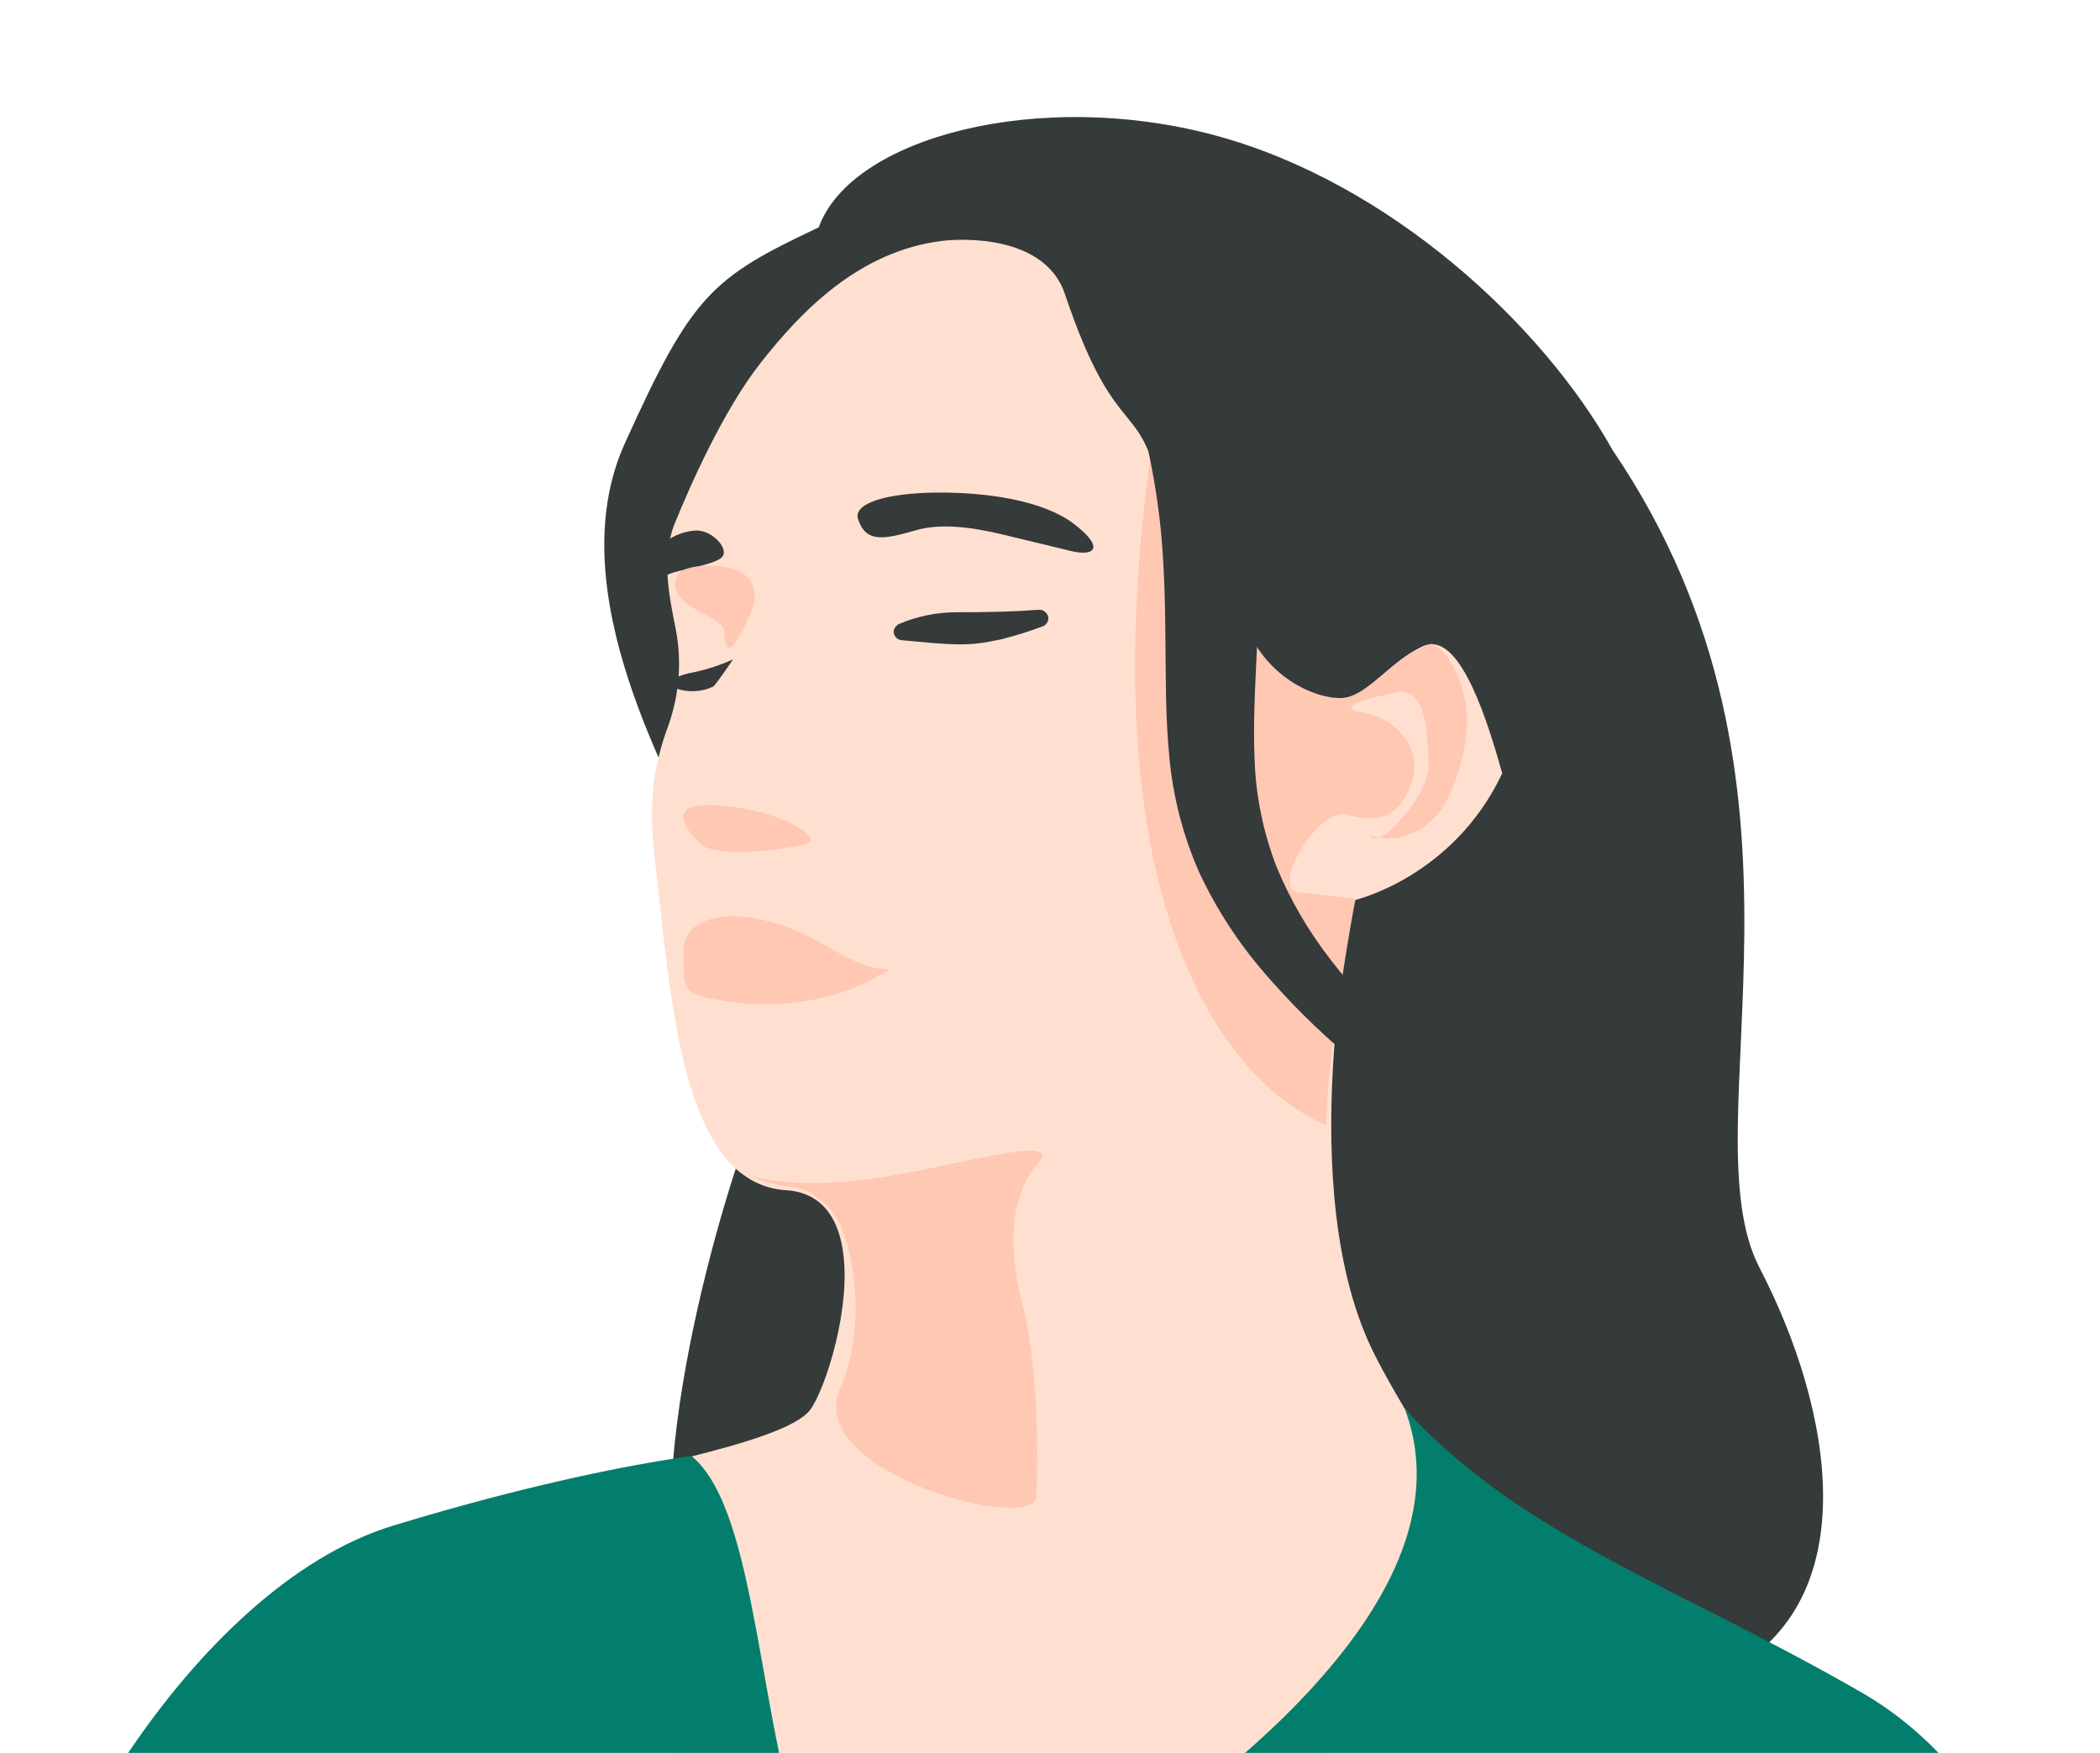 <?xml version="1.0" encoding="utf-8"?>
<!-- Generator: Adobe Illustrator 25.4.1, SVG Export Plug-In . SVG Version: 6.00 Build 0)  -->
<svg version="1.1" id="Layer_1" xmlns="http://www.w3.org/2000/svg" xmlns:xlink="http://www.w3.org/1999/xlink" x="0px" y="0px"
	 viewBox="0 0 593 495" style="enable-background:new 0 0 593 495;" xml:space="preserve">
<style type="text/css">
	.st0{fill:#353A3A;}
	.st1{fill:#FFE0D0;}
	.st2{fill:#FFA17D;}
	.st3{fill:#FFC8B3;}
	.st4{fill:#037E6C;}
</style>
<path class="st0" d="M496.9,358.1C476.1,318.2,520,222.3,455.3,127C435.7,91.9,392.5,51.5,343,38.2c-49.5-13.3-102.6,0.5-111.8,26
	c-30.3,14.3-35.8,19-54.8,61.1c-19,42.1,14.4,97,22.7,116.9s28.8,34.5,14.4,71.6c-14.5,37.2-35.2,120.7-16.8,144.9
	c0,0,173.2,32.3,211.3,33.9s40.4,0.2,79.7-20.3S517.6,398,496.9,358.1z"/>
<path class="st1" d="M382.5,254.2c-0.2,0.6-18,82.1,5.8,128.6c2.1,4.2,5,9.3,8.4,15.1c0.1,0.1,0.2,0.2,0.3,0.3
	c24,28.1,3.5,70.1-23.1,96.8H190.3c-4.5-9.9-7.8-19.7-9.4-28.5c-4.2-22.6-13.6-39.8,14.3-55.2c0,0,0,0,0,0
	c14.9-3.7,29.9-8.2,33.6-13.2c4.2-5.7,11.9-29.2,9.1-45.6c-1.5-8.9-6.1-15.8-16-16.4c-3.4-0.2-6.8-1.2-9.8-2.9
	c-1.1-0.7-2.2-1.4-3.2-2.2c-16.5-13.4-19.7-50.2-23.2-81.2c-1.6-14-2.8-24.2,0.5-36.9c0.7-2.8,1.6-5.5,2.6-8.2
	c3.1-8.9,3.8-18.4,1.9-27.6c-1.6-8.2-4.1-19.4-0.2-29.2c4-9.8,13.5-31.8,24.5-45.7c11-13.9,27.4-31.4,51.3-34.2
	c0,0,28.1-3.6,34.4,15c15.3,45.5,22.2,26.8,27.9,61.6c2.5,14.8,16.5,8.2,21.1,29.9c0.3,1.3,0.6,2.6,1,3.9c5.7,17.9,21,19.4,27.9,19
	c6.3-0.4,12.3-8.3,19.6-12.9c1.2-0.8,2.5-1.5,3.8-2.1c9.1-3.8,16.5,15.4,22.2,36C410.3,247.8,382.5,254.2,382.5,254.2z"/>
<path class="st2" d="M176.8,415.6l-0.7-0.1l0.6-0.1L176.8,415.6z"/>
<path class="st0" d="M296,174.2c0.1,0.6,0,1.1-0.3,1.6c-0.3,0.5-0.7,0.9-1.3,1.1c-3.8,1.4-7.6,2.6-11.5,3.6
	c-6.2,1.3-9.4,1.9-19.3,1.1c-3.5-0.3-6.4-0.6-8.9-0.8c-0.5,0-1.1-0.3-1.5-0.6c-0.4-0.4-0.7-0.8-0.8-1.4c-0.1-0.5,0-1.1,0.3-1.5
	c0.3-0.5,0.7-0.9,1.2-1.1c5.1-2.2,10.7-3.3,16.3-3.3c9.6,0,16.6-0.2,23-0.7h0.2c0.6,0,1.2,0.1,1.6,0.5
	C295.6,173.2,295.9,173.7,296,174.2z M191.1,194.5c3.4,1.1,7,0.9,10.3-0.6c0.8-0.6,5.6-7.7,5.6-7.7c-3.5,1.6-7.2,2.8-10.9,3.6
	C191.3,190.6,186.6,192.9,191.1,194.5z M303.2,147.9c-8.7-6.6-24.5-8.9-38.6-8.8c-14.1,0.1-23.8,3-22.3,7.5
	c2.3,7.1,7.9,5.5,16.5,3.1c6.6-1.9,15.1-1,24.6,1.3c9.6,2.3,13.6,3.3,19,4.6C309,157.2,312.2,154.8,303.2,147.9L303.2,147.9z
	 M196.6,149.8c-3.2,0.2-6.3,1.3-8.8,3.3c0,0-1.8,0.3-1.8,3.2c0,2.9,0.7,7.1,3,5.8c2.1-1.1,12.4-2.5,14.7-4.6
	C206.2,155.4,201.5,149.8,196.6,149.8z"/>
<path class="st3" d="M403.7,232.2c-7.1,5.8-13.2,4.7-15.9,4c-2.7-0.7,0.5,2.7,5.1-2c4.6-4.7,11.2-12.1,10.5-20
	c-0.6-7.9-0.6-19.2-8.3-18.8c0,0-21.5,4-10.4,5.8c9.2,1.5,17.5,9.9,13.8,20.1c-3.7,10.2-9.8,11-18.1,8.8
	c-8.4-2.2-21.8,21.1-13.7,21.9c8.1,0.8,16.1,1.9,16.1,1.9c-0.5,1.5-8.3,45.9-8.3,63.8c-32.5-13.8-67.8-70-48.5-196.7
	c8-11.1,22.9,71.4,24.7,52.7c5.7,17.9,21.3,23.8,28.3,23.4c6.3-0.4,12.3-8.3,19.6-12.9c0.4,0.1,5.3-2.5,5.7-2.4
	c5.5,2.3,9.5,12,9.9,20.4C414.7,210.6,410.8,226.4,403.7,232.2z M204.6,178.9c0.3,11.8,7.5-6.2,7.5-6.2s2.9-5.8-1.2-9.9
	c-4.1-4.1-16.9-3.7-19.2-0.9c-2.3,2.8-0.1,6.4-0.1,6.4C196.6,173.8,204.5,174.4,204.6,178.9z M198.1,238.6c2.3,2.1,13.7,3.1,28.6,0
	c8-1.3-6.9-10.2-24-11.2C185.5,226.3,195.8,236.5,198.1,238.6z M251.1,273.7c-11.4,0-18.7-9.7-34.3-13.6c-15.6-3.9-24.8,1-23.8,9.9
	c0,9.9,0,10.8,12.4,12.8S236.6,283.6,251.1,273.7z M242.1,333.4c-21.6,2.1-30-1.5-30-1.5c2.2,1.4,5.2,2.4,10.2,3.2
	c5,0.7,5.6,0.4,11.6,5.7c6.1,5.3,12,31.8,3.4,51c-10.7,24.2,54.4,41.1,55.3,31c0.8-10.1,0.4-38.3-3.7-53.7
	c-4.1-15.4-4.2-31.1,4.2-40.6C301.7,319,263.8,331.2,242.1,333.4z"/>
<path class="st4" d="M213.8,461.6c2,10.8,3.9,22.3,6.2,33.4H36.2c19.8-29.4,46.3-55.5,74.9-64.2c41-12.5,69.4-17.4,79.8-19
	c2.5-0.4,4-0.6,4.3-0.6h0.1C205,419.2,209.6,439,213.8,461.6z"/>
<path class="st4" d="M547.4,495H351.6c3.3-2.9,6.6-5.9,9.8-9c27.5-26.7,46.7-57.8,35.3-88.1c0.1,0.1,0.2,0.2,0.3,0.3
	c23.5,25.6,53.1,40.3,87.2,57.6c13.5,6.9,27.8,14.2,42.6,22.8C534.4,483.1,541.3,488.7,547.4,495z"/>
<path class="st0" d="M341.9,85.9c3.7,10.5,6.8,21.2,9.1,32.1c2.3,10.9,3.7,22,4.2,33.1c0.6,11,0.2,22-0.3,32.8
	c-0.5,10.7-1.1,21.2-0.6,31.3c0.4,10,2.5,20,6.1,29.4c3.9,9.5,9.1,18.4,15.4,26.5c6.5,8.4,13.7,16.2,21.4,23.4
	c7.7,7.4,16,14.3,24.4,21.2l-14.9,2.9c-8.8-6.5-17.6-13.1-26-20.4c-8.5-7.2-16.4-15-23.6-23.4c-7.4-8.5-13.6-18.1-18.4-28.3
	c-4.6-10.4-7.5-21.5-8.5-32.8c-1.1-11.2-1-22-1.1-32.7c-0.1-10.6-0.3-21-1.3-31.3c-2.1-20.5-7.2-40.5-15.2-59.5L341.9,85.9z"/>
</svg>
